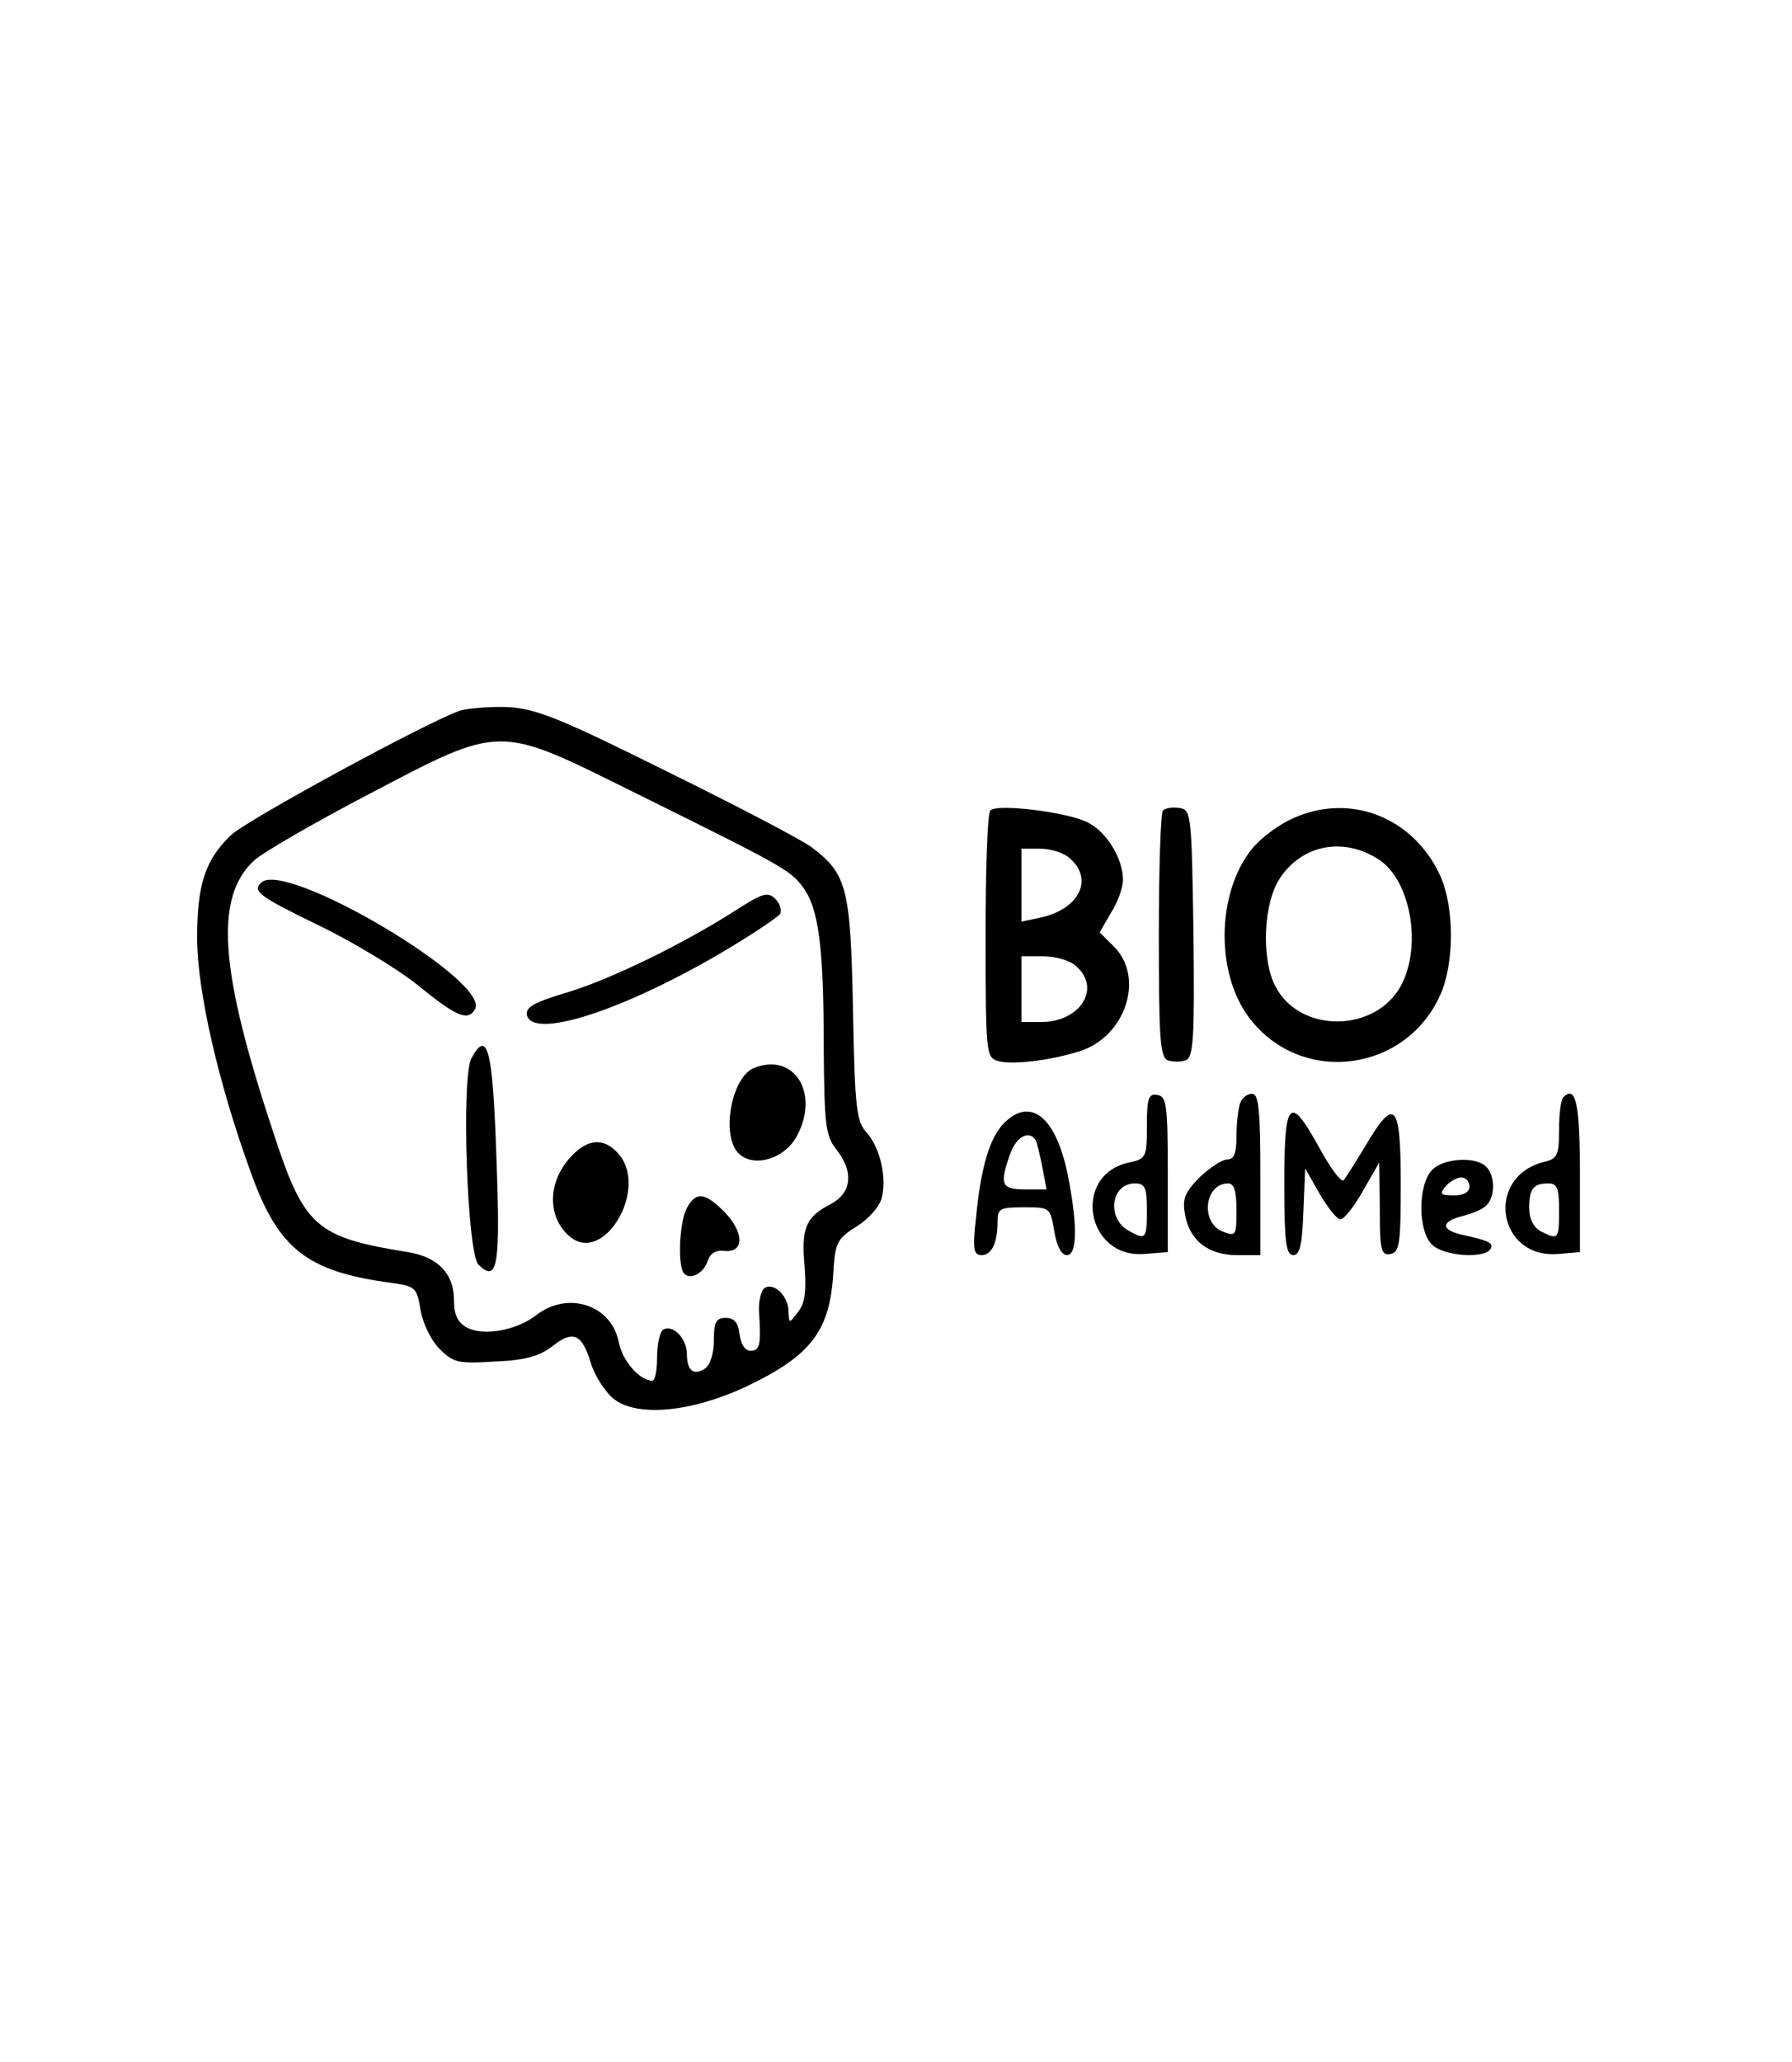 <!--?xml version="1.0" standalone="no"?-->

<svg version="1.0" xmlns="http://www.w3.org/2000/svg" width="100%" height="100%" viewBox="0 0 300 345" preserveAspectRatio="xMidYMid meet">
<g transform="translate(0,345) scale(0.1,-0.1)" fill="#000000" stroke="none">
<path d="M770 2261 c-55 -19 -355 -182 -383 -208 -43 -41 -57 -82 -57 -172 0
-88 35 -242 90 -393 46 -128 94 -165 232 -184 44 -6 46 -8 52 -46 4 -22 17
-50 32 -65 23 -23 31 -25 93 -21 50 2 74 9 95 25 35 28 50 22 65 -27 6 -21 24
-49 39 -61 39 -30 128 -22 219 20 110 52 142 93 148 190 3 52 6 58 39 79 20
12 38 33 42 47 9 36 -3 85 -25 110 -17 18 -20 40 -23 205 -4 205 -10 228 -70
273 -18 13 -127 70 -243 127 -179 89 -217 104 -265 107 -30 1 -66 -2 -80 -6z
m292 -137 c249 -123 261 -130 282 -158 26 -35 35 -97 35 -267 1 -131 3 -149
21 -172 30 -38 26 -73 -10 -92 -41 -21 -49 -40 -43 -104 3 -41 1 -61 -11 -76
-15 -20 -15 -20 -16 1 0 25 -24 49 -40 39 -6 -4 -11 -24 -9 -44 3 -52 1 -61
-15 -61 -9 0 -16 12 -18 28 -2 19 -9 27 -23 27 -16 0 -20 -7 -20 -38 0 -22 -6
-41 -15 -47 -19 -12 -30 -3 -30 24 0 27 -24 51 -40 41 -5 -3 -10 -24 -10 -46
0 -21 -3 -39 -8 -39 -21 0 -50 33 -56 64 -12 63 -86 87 -139 45 -33 -25 -87
-35 -116 -20 -15 9 -21 21 -21 46 0 44 -27 72 -77 80 -155 25 -174 42 -226
202 -90 271 -98 391 -32 453 14 13 100 63 192 111 225 118 215 117 445 3z" class="svg-elem-1"></path>
<path d="M437 1973 c-15 -14 -3 -23 96 -71 56 -27 131 -72 166 -100 65 -53 84
-61 96 -41 29 46 -319 252 -358 212z" class="svg-elem-2"></path>
<path d="M1235 1929 c-92 -59 -212 -117 -284 -139 -57 -17 -71 -25 -69 -38 9
-42 160 7 324 103 51 30 96 60 100 66 3 6 0 17 -8 25 -12 12 -21 10 -63 -17z" class="svg-elem-3"></path>
<path d="M789 1679 c-17 -33 -7 -326 12 -345 32 -31 37 -3 30 180 -6 182 -15
215 -42 165z" class="svg-elem-4"></path>
<path d="M1262 1663 c-33 -13 -53 -95 -32 -134 20 -36 82 -23 105 22 37 71 -6
139 -73 112z" class="svg-elem-5"></path>
<path d="M956 1515 c-40 -43 -40 -102 -2 -134 57 -48 133 81 81 139 -24 27
-51 25 -79 -5z" class="svg-elem-6"></path>
<path d="M1150 1429 c-12 -22 -16 -91 -6 -108 9 -14 34 -3 41 20 4 12 14 18
28 16 33 -3 33 30 1 64 -33 34 -49 36 -64 8z" class="svg-elem-7"></path>
<path d="M1658 2094 c-5 -4 -8 -99 -8 -210 0 -195 1 -203 20 -209 23 -7 86 0
137 16 77 24 110 123 58 175 l-24 24 19 33 c11 17 20 42 20 55 0 35 -27 80
-59 96 -33 17 -152 32 -163 20z m134 -81 c39 -35 14 -84 -49 -98 l-33 -7 0 61
0 61 32 0 c17 0 40 -7 50 -17z m10 -180 c42 -37 6 -93 -59 -93 l-33 0 0 55 0
55 37 0 c20 0 45 -7 55 -17z" class="svg-elem-8"></path>
<path d="M1947 2094 c-4 -4 -7 -98 -7 -210 0 -170 2 -203 15 -208 8 -3 22 -3
30 0 13 5 15 36 13 213 -3 199 -4 206 -23 209 -12 2 -24 0 -28 -4z" class="svg-elem-9"></path>
<path d="M2165 2081 c-23 -10 -53 -32 -68 -50 -62 -75 -63 -217 0 -291 88
-106 257 -82 314 45 24 53 24 147 0 200 -45 98 -151 139 -246 96z m143 -69
c53 -34 73 -143 38 -210 -42 -80 -170 -82 -211 -2 -24 46 -20 140 8 181 37 56
107 69 165 31z" class="svg-elem-10"></path>
<path d="M1920 1567 c0 -53 -1 -56 -30 -62 -96 -21 -72 -161 26 -153 l39 3 0
130 c0 116 -2 130 -17 133 -15 3 -18 -5 -18 -51z m0 -142 c0 -48 -2 -50 -29
-35 -39 20 -32 80 9 80 17 0 20 -7 20 -45z" class="svg-elem-11"></path>
<path d="M2076 1604 c-3 -9 -6 -33 -6 -55 0 -29 -4 -39 -16 -39 -8 0 -29 -14
-46 -30 -25 -26 -29 -36 -24 -63 8 -43 39 -67 87 -67 l39 0 0 135 c0 109 -3
135 -14 135 -8 0 -17 -7 -20 -16z m-6 -179 c0 -42 -1 -44 -22 -36 -39 14 -32
81 8 81 10 0 14 -13 14 -45z" class="svg-elem-12"></path>
<path d="M2617 1614 c-4 -4 -7 -29 -7 -55 0 -42 -3 -48 -25 -53 -100 -25 -78
-163 24 -154 l36 3 0 129 c0 121 -7 151 -28 130z m-7 -189 c0 -49 -1 -50 -31
-35 -12 7 -19 21 -19 39 0 32 7 41 32 41 15 0 18 -8 18 -45z" class="svg-elem-13"></path>
<path d="M1681 1571 c-24 -24 -39 -74 -47 -158 -6 -53 -4 -63 9 -63 17 0 27
20 27 56 0 22 4 24 44 24 44 0 44 0 51 -40 4 -25 12 -40 21 -40 18 0 18 53 1
137 -20 95 -62 128 -106 84z m53 -29 c2 -4 7 -24 11 -45 l7 -37 -36 0 c-40 0
-43 8 -25 59 10 29 32 41 43 23z" class="svg-elem-14"></path>
<path d="M2150 1470 c0 -98 3 -120 15 -120 11 0 15 17 17 73 l3 72 24 -42 c14
-24 29 -43 35 -43 6 0 23 21 38 48 l27 47 1 -78 c0 -69 2 -78 18 -75 15 3 17
17 17 118 0 135 -10 146 -59 63 -17 -28 -34 -55 -37 -58 -4 -3 -22 21 -40 54
-50 91 -59 82 -59 -59z" class="svg-elem-15"></path>
<path d="M2397 1492 c-24 -26 -23 -104 1 -125 20 -19 87 -23 97 -7 6 10 -1 14
-47 24 -36 8 -36 22 -1 31 16 4 34 11 40 17 16 13 17 50 1 66 -18 18 -73 14
-91 -6z m63 -27 c0 -10 -10 -15 -26 -15 -22 0 -25 2 -14 15 7 8 19 15 26 15 8
0 14 -7 14 -15z" class="svg-elem-16"></path>
</g>
</svg>